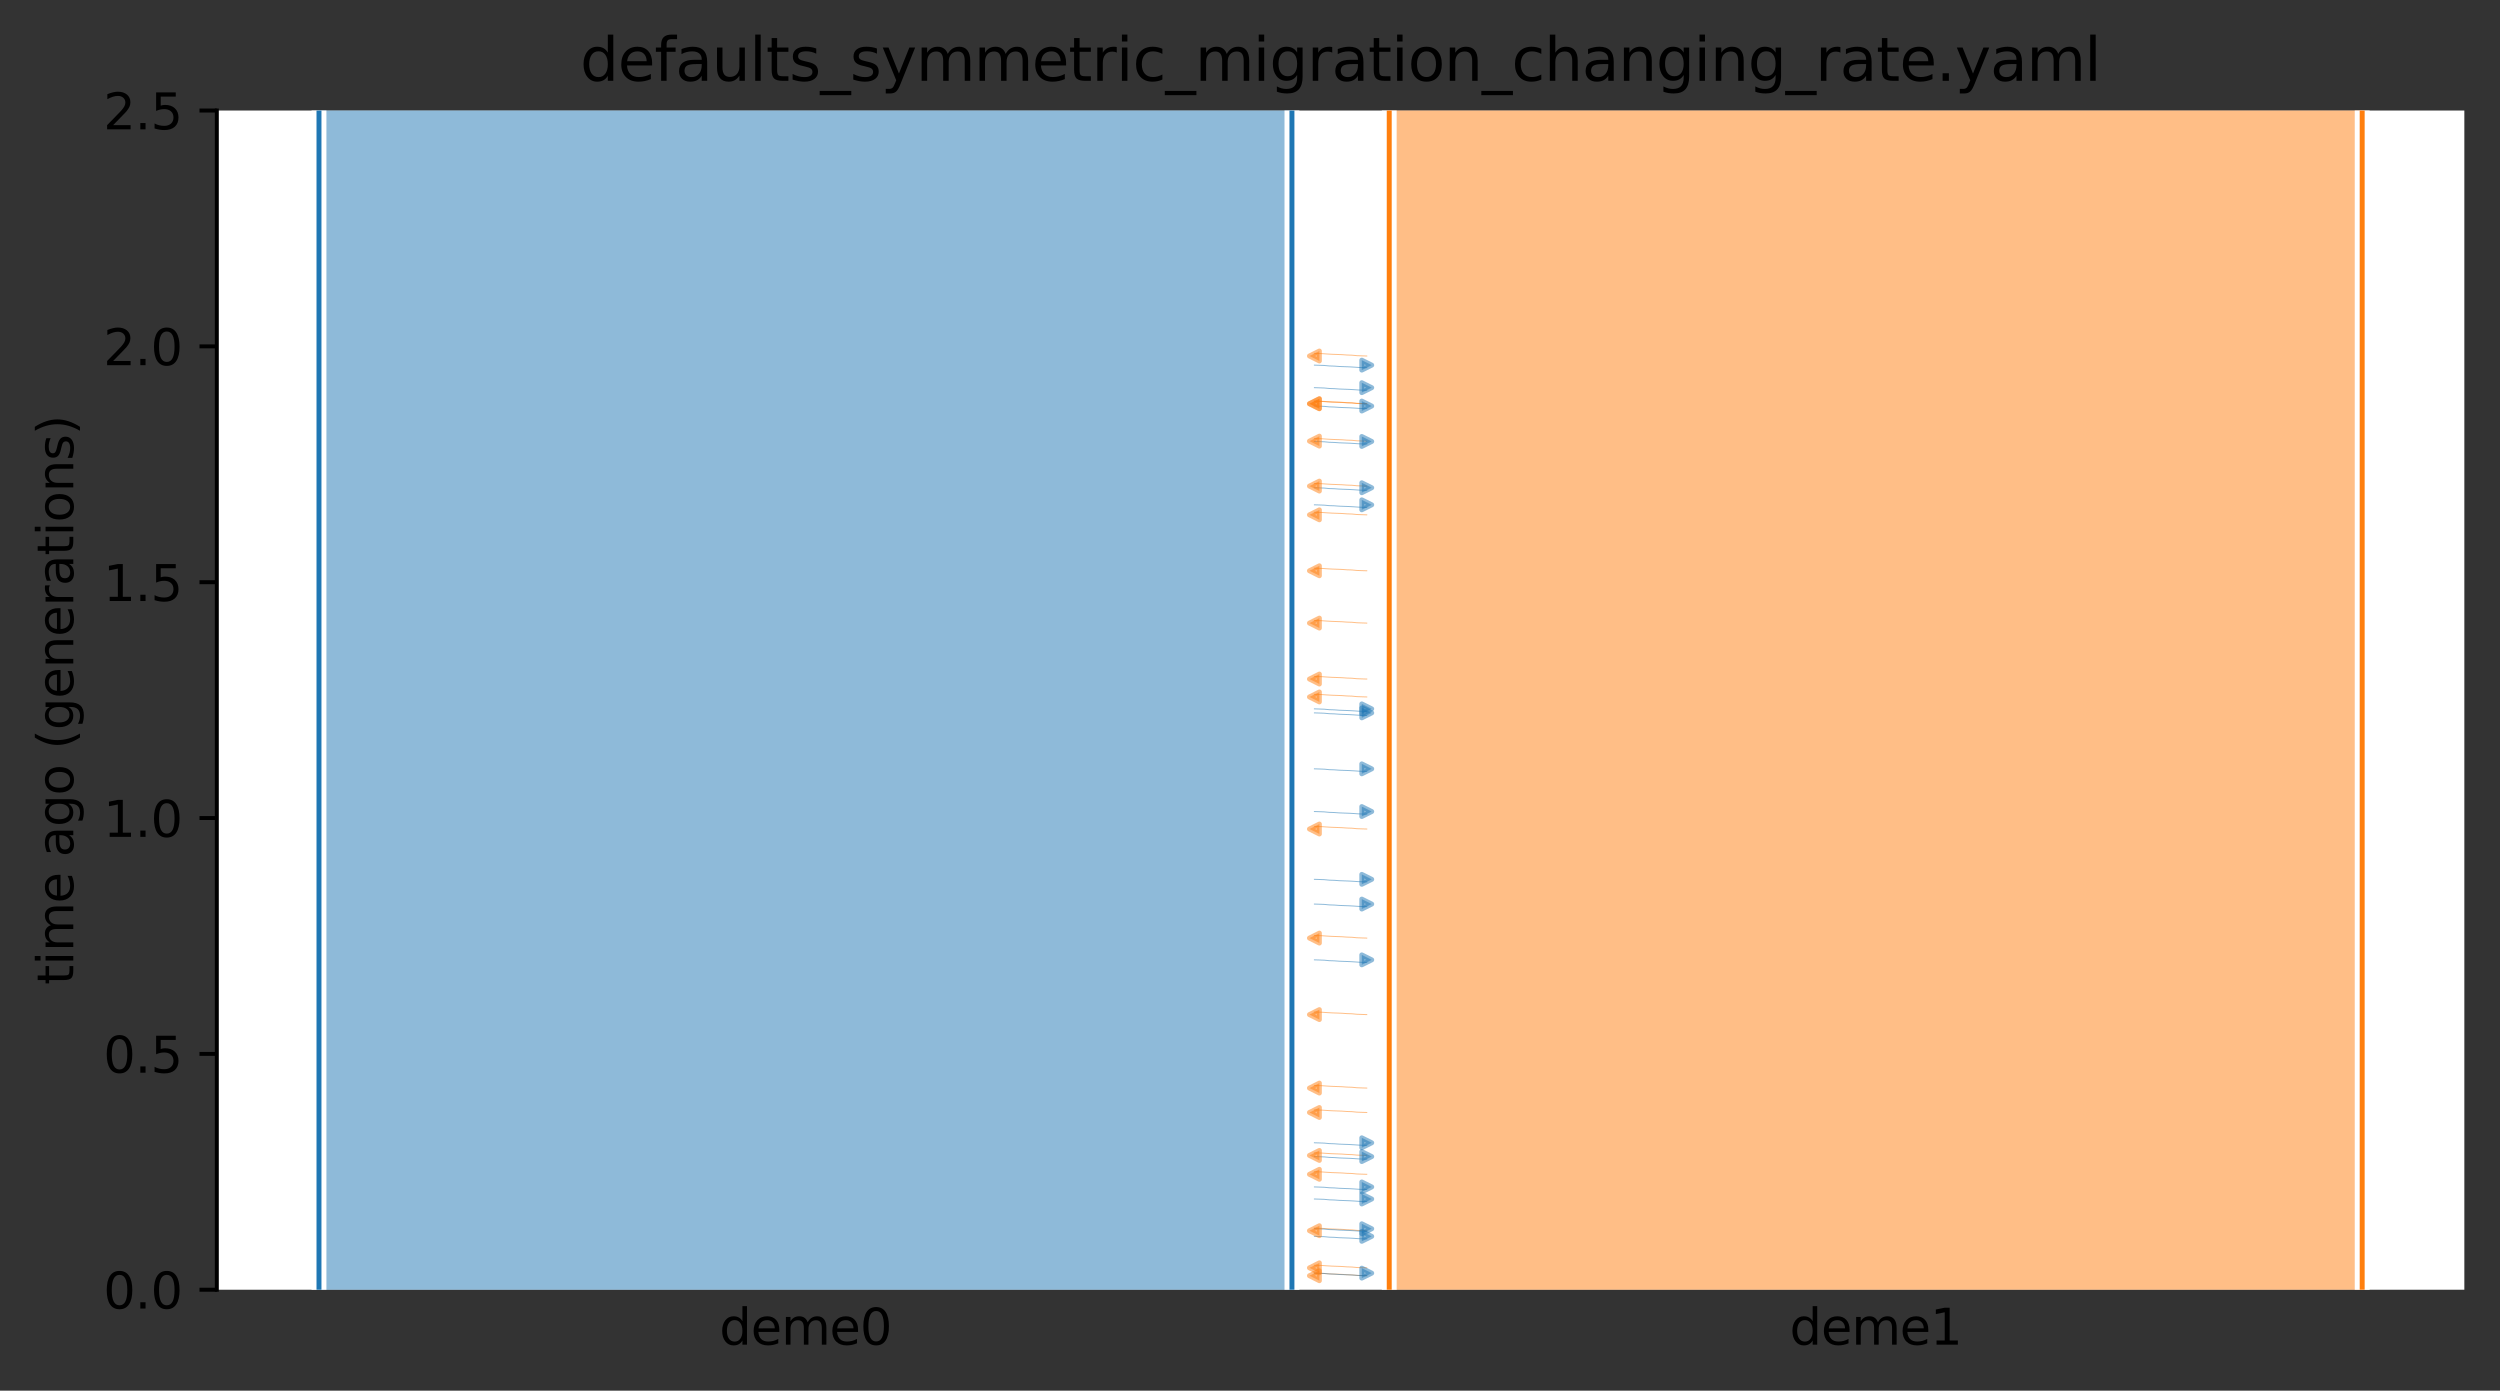 <?xml version="1.0" encoding="utf-8" standalone="no"?>
<!DOCTYPE svg PUBLIC "-//W3C//DTD SVG 1.1//EN"
  "http://www.w3.org/Graphics/SVG/1.1/DTD/svg11.dtd">
<svg height="280.8pt" version="1.1" viewBox="0 0 504.8 280.8" width="504.8pt" xmlns="http://www.w3.org/2000/svg" xmlns:xlink="http://www.w3.org/1999/xlink">
 <rect x="0" y="0" width="504.8" height="280.8" fill="#333333" stroke="none"/>
 <defs>
  <style type="text/css">*{stroke-linecap:butt;stroke-linejoin:round;}</style>
 </defs>
 <g id="figure_1">
  <g id="patch_1">
   <path d="M 0 280.8 
L 504.8 280.8 
L 504.8 0 
L 0 0 
z
" style="fill:none;"/>
  </g>
  <g id="axes_1">
   <g id="patch_2">
    <path d="M 43.781 260.422 
L 497.6 260.422 
L 497.6 22.318 
L 43.781 22.318 
z
" style="fill:#ffffff;"/>
   </g>
   <path clip-path="url(#p342b1f681b)" d="M 275.975 89.074 
L 274.975 89.042 
L 273.975 89.005 
L 272.975 88.907 
L 271.975 88.875 
L 270.975 88.801 
L 269.975 88.763 
L 268.975 88.727 
L 267.975 88.67 
L 266.975 88.599 
L 265.406 88.547 
" style="fill:none;stroke:#ff7f0e;stroke-linecap:square;stroke-opacity:0.5;stroke-width:0.2;"/>
   <path clip-path="url(#p342b1f681b)" d="M 275.975 115.252 
L 274.975 115.221 
L 273.975 115.184 
L 272.975 115.086 
L 271.975 115.054 
L 270.975 114.98 
L 269.975 114.941 
L 268.975 114.906 
L 267.975 114.848 
L 266.975 114.778 
L 265.406 114.726 
" style="fill:none;stroke:#ff7f0e;stroke-linecap:square;stroke-opacity:0.5;stroke-width:0.2;"/>
   <path clip-path="url(#p342b1f681b)" d="M 275.975 125.815 
L 274.975 125.783 
L 273.975 125.746 
L 272.975 125.649 
L 271.975 125.616 
L 270.975 125.543 
L 269.975 125.504 
L 268.975 125.469 
L 267.975 125.411 
L 266.975 125.341 
L 265.406 125.289 
" style="fill:none;stroke:#ff7f0e;stroke-linecap:square;stroke-opacity:0.5;stroke-width:0.2;"/>
   <path clip-path="url(#p342b1f681b)" d="M 275.975 81.54 
L 274.975 81.508 
L 273.975 81.471 
L 272.975 81.374 
L 271.975 81.341 
L 270.975 81.268 
L 269.975 81.229 
L 268.975 81.194 
L 267.975 81.136 
L 266.975 81.066 
L 265.406 81.014 
" style="fill:none;stroke:#ff7f0e;stroke-linecap:square;stroke-opacity:0.5;stroke-width:0.2;"/>
   <path clip-path="url(#p342b1f681b)" d="M 275.975 137.113 
L 274.975 137.082 
L 273.975 137.045 
L 272.975 136.947 
L 271.975 136.914 
L 270.975 136.841 
L 269.975 136.802 
L 268.975 136.767 
L 267.975 136.709 
L 266.975 136.639 
L 265.406 136.587 
" style="fill:none;stroke:#ff7f0e;stroke-linecap:square;stroke-opacity:0.5;stroke-width:0.2;"/>
   <path clip-path="url(#p342b1f681b)" d="M 275.975 98.151 
L 274.975 98.12 
L 273.975 98.083 
L 272.975 97.985 
L 271.975 97.953 
L 270.975 97.879 
L 269.975 97.84 
L 268.975 97.805 
L 267.975 97.747 
L 266.975 97.677 
L 265.406 97.625 
" style="fill:none;stroke:#ff7f0e;stroke-linecap:square;stroke-opacity:0.5;stroke-width:0.2;"/>
   <path clip-path="url(#p342b1f681b)" d="M 275.975 103.956 
L 274.975 103.925 
L 273.975 103.888 
L 272.975 103.79 
L 271.975 103.758 
L 270.975 103.684 
L 269.975 103.646 
L 268.975 103.61 
L 267.975 103.553 
L 266.975 103.482 
L 265.406 103.43 
" style="fill:none;stroke:#ff7f0e;stroke-linecap:square;stroke-opacity:0.5;stroke-width:0.2;"/>
   <path clip-path="url(#p342b1f681b)" d="M 275.975 140.728 
L 274.975 140.697 
L 273.975 140.66 
L 272.975 140.562 
L 271.975 140.53 
L 270.975 140.456 
L 269.975 140.418 
L 268.975 140.382 
L 267.975 140.325 
L 266.975 140.254 
L 265.406 140.202 
" style="fill:none;stroke:#ff7f0e;stroke-linecap:square;stroke-opacity:0.5;stroke-width:0.2;"/>
   <path clip-path="url(#p342b1f681b)" d="M 275.975 81.504 
L 274.975 81.472 
L 273.975 81.435 
L 272.975 81.338 
L 271.975 81.305 
L 270.975 81.232 
L 269.975 81.193 
L 268.975 81.158 
L 267.975 81.1 
L 266.975 81.03 
L 265.406 80.978 
" style="fill:none;stroke:#ff7f0e;stroke-linecap:square;stroke-opacity:0.5;stroke-width:0.2;"/>
   <path clip-path="url(#p342b1f681b)" d="M 275.975 71.883 
L 274.975 71.852 
L 273.975 71.815 
L 272.975 71.717 
L 271.975 71.684 
L 270.975 71.611 
L 269.975 71.572 
L 268.975 71.537 
L 267.975 71.479 
L 266.975 71.409 
L 265.406 71.357 
" style="fill:none;stroke:#ff7f0e;stroke-linecap:square;stroke-opacity:0.5;stroke-width:0.2;"/>
   <path clip-path="url(#p342b1f681b)" d="M 265.406 78.277 
L 266.406 78.309 
L 267.406 78.346 
L 268.406 78.443 
L 269.406 78.476 
L 270.406 78.549 
L 271.406 78.588 
L 272.406 78.623 
L 273.406 78.681 
L 274.406 78.751 
L 275.975 78.803 
" style="fill:none;stroke:#1f77b4;stroke-linecap:square;stroke-opacity:0.5;stroke-width:0.2;"/>
   <path clip-path="url(#p342b1f681b)" d="M 265.406 81.988 
L 266.406 82.019 
L 267.406 82.056 
L 268.406 82.154 
L 269.406 82.186 
L 270.406 82.26 
L 271.406 82.299 
L 272.406 82.334 
L 273.406 82.392 
L 274.406 82.462 
L 275.975 82.514 
" style="fill:none;stroke:#1f77b4;stroke-linecap:square;stroke-opacity:0.5;stroke-width:0.2;"/>
   <path clip-path="url(#p342b1f681b)" d="M 265.406 163.865 
L 266.406 163.897 
L 267.406 163.934 
L 268.406 164.032 
L 269.406 164.064 
L 270.406 164.138 
L 271.406 164.176 
L 272.406 164.212 
L 273.406 164.269 
L 274.406 164.34 
L 275.975 164.392 
" style="fill:none;stroke:#1f77b4;stroke-linecap:square;stroke-opacity:0.5;stroke-width:0.2;"/>
   <path clip-path="url(#p342b1f681b)" d="M 265.406 73.726 
L 266.406 73.758 
L 267.406 73.795 
L 268.406 73.892 
L 269.406 73.925 
L 270.406 73.998 
L 271.406 74.037 
L 272.406 74.072 
L 273.406 74.13 
L 274.406 74.2 
L 275.975 74.252 
" style="fill:none;stroke:#1f77b4;stroke-linecap:square;stroke-opacity:0.5;stroke-width:0.2;"/>
   <path clip-path="url(#p342b1f681b)" d="M 265.406 101.933 
L 266.406 101.964 
L 267.406 102.001 
L 268.406 102.099 
L 269.406 102.131 
L 270.406 102.205 
L 271.406 102.243 
L 272.406 102.279 
L 273.406 102.336 
L 274.406 102.407 
L 275.975 102.459 
" style="fill:none;stroke:#1f77b4;stroke-linecap:square;stroke-opacity:0.5;stroke-width:0.2;"/>
   <path clip-path="url(#p342b1f681b)" d="M 265.406 98.485 
L 266.406 98.516 
L 267.406 98.553 
L 268.406 98.651 
L 269.406 98.684 
L 270.406 98.757 
L 271.406 98.796 
L 272.406 98.831 
L 273.406 98.889 
L 274.406 98.959 
L 275.975 99.011 
" style="fill:none;stroke:#1f77b4;stroke-linecap:square;stroke-opacity:0.5;stroke-width:0.2;"/>
   <path clip-path="url(#p342b1f681b)" d="M 265.406 89.138 
L 266.406 89.169 
L 267.406 89.206 
L 268.406 89.304 
L 269.406 89.337 
L 270.406 89.41 
L 271.406 89.449 
L 272.406 89.484 
L 273.406 89.542 
L 274.406 89.612 
L 275.975 89.664 
" style="fill:none;stroke:#1f77b4;stroke-linecap:square;stroke-opacity:0.5;stroke-width:0.2;"/>
   <path clip-path="url(#p342b1f681b)" d="M 265.406 155.244 
L 266.406 155.275 
L 267.406 155.312 
L 268.406 155.41 
L 269.406 155.442 
L 270.406 155.516 
L 271.406 155.555 
L 272.406 155.59 
L 273.406 155.648 
L 274.406 155.718 
L 275.975 155.77 
" style="fill:none;stroke:#1f77b4;stroke-linecap:square;stroke-opacity:0.5;stroke-width:0.2;"/>
   <path clip-path="url(#p342b1f681b)" d="M 265.406 143.945 
L 266.406 143.976 
L 267.406 144.013 
L 268.406 144.111 
L 269.406 144.143 
L 270.406 144.217 
L 271.406 144.256 
L 272.406 144.291 
L 273.406 144.349 
L 274.406 144.419 
L 275.975 144.471 
" style="fill:none;stroke:#1f77b4;stroke-linecap:square;stroke-opacity:0.5;stroke-width:0.2;"/>
   <path clip-path="url(#p342b1f681b)" d="M 265.406 143.133 
L 266.406 143.165 
L 267.406 143.202 
L 268.406 143.299 
L 269.406 143.332 
L 270.406 143.406 
L 271.406 143.444 
L 272.406 143.48 
L 273.406 143.537 
L 274.406 143.608 
L 275.975 143.66 
" style="fill:none;stroke:#1f77b4;stroke-linecap:square;stroke-opacity:0.5;stroke-width:0.2;"/>
   <path clip-path="url(#p342b1f681b)" d="M 275.975 248.506 
L 274.975 248.475 
L 273.975 248.438 
L 272.975 248.34 
L 271.975 248.308 
L 270.975 248.234 
L 269.975 248.195 
L 268.975 248.16 
L 267.975 248.102 
L 266.975 248.032 
L 265.406 247.98 
" style="fill:none;stroke:#ff7f0e;stroke-linecap:square;stroke-opacity:0.5;stroke-width:0.2;"/>
   <path clip-path="url(#p342b1f681b)" d="M 275.975 233.305 
L 274.975 233.273 
L 273.975 233.236 
L 272.975 233.139 
L 271.975 233.106 
L 270.975 233.032 
L 269.975 232.994 
L 268.975 232.958 
L 267.975 232.901 
L 266.975 232.83 
L 265.406 232.778 
" style="fill:none;stroke:#ff7f0e;stroke-linecap:square;stroke-opacity:0.5;stroke-width:0.2;"/>
   <path clip-path="url(#p342b1f681b)" d="M 275.975 219.704 
L 274.975 219.673 
L 273.975 219.636 
L 272.975 219.538 
L 271.975 219.506 
L 270.975 219.432 
L 269.975 219.393 
L 268.975 219.358 
L 267.975 219.3 
L 266.975 219.23 
L 265.406 219.178 
" style="fill:none;stroke:#ff7f0e;stroke-linecap:square;stroke-opacity:0.5;stroke-width:0.2;"/>
   <path clip-path="url(#p342b1f681b)" d="M 275.975 256.003 
L 274.975 255.971 
L 273.975 255.934 
L 272.975 255.837 
L 271.975 255.804 
L 270.975 255.73 
L 269.975 255.692 
L 268.975 255.656 
L 267.975 255.599 
L 266.975 255.528 
L 265.406 255.476 
" style="fill:none;stroke:#ff7f0e;stroke-linecap:square;stroke-opacity:0.5;stroke-width:0.2;"/>
   <path clip-path="url(#p342b1f681b)" d="M 275.975 224.632 
L 274.975 224.601 
L 273.975 224.564 
L 272.975 224.466 
L 271.975 224.433 
L 270.975 224.36 
L 269.975 224.321 
L 268.975 224.286 
L 267.975 224.228 
L 266.975 224.158 
L 265.406 224.106 
" style="fill:none;stroke:#ff7f0e;stroke-linecap:square;stroke-opacity:0.5;stroke-width:0.2;"/>
   <path clip-path="url(#p342b1f681b)" d="M 275.975 167.396 
L 274.975 167.365 
L 273.975 167.328 
L 272.975 167.23 
L 271.975 167.198 
L 270.975 167.124 
L 269.975 167.086 
L 268.975 167.05 
L 267.975 166.992 
L 266.975 166.922 
L 265.406 166.87 
" style="fill:none;stroke:#ff7f0e;stroke-linecap:square;stroke-opacity:0.5;stroke-width:0.2;"/>
   <path clip-path="url(#p342b1f681b)" d="M 275.975 204.867 
L 274.975 204.835 
L 273.975 204.799 
L 272.975 204.701 
L 271.975 204.668 
L 270.975 204.595 
L 269.975 204.556 
L 268.975 204.521 
L 267.975 204.463 
L 266.975 204.393 
L 265.406 204.341 
" style="fill:none;stroke:#ff7f0e;stroke-linecap:square;stroke-opacity:0.5;stroke-width:0.2;"/>
   <path clip-path="url(#p342b1f681b)" d="M 275.975 237.117 
L 274.975 237.086 
L 273.975 237.049 
L 272.975 236.951 
L 271.975 236.919 
L 270.975 236.845 
L 269.975 236.807 
L 268.975 236.771 
L 267.975 236.714 
L 266.975 236.643 
L 265.406 236.591 
" style="fill:none;stroke:#ff7f0e;stroke-linecap:square;stroke-opacity:0.5;stroke-width:0.2;"/>
   <path clip-path="url(#p342b1f681b)" d="M 275.975 189.42 
L 274.975 189.388 
L 273.975 189.351 
L 272.975 189.254 
L 271.975 189.221 
L 270.975 189.148 
L 269.975 189.109 
L 268.975 189.074 
L 267.975 189.016 
L 266.975 188.946 
L 265.406 188.894 
" style="fill:none;stroke:#ff7f0e;stroke-linecap:square;stroke-opacity:0.5;stroke-width:0.2;"/>
   <path clip-path="url(#p342b1f681b)" d="M 275.975 257.594 
L 274.975 257.563 
L 273.975 257.526 
L 272.975 257.428 
L 271.975 257.396 
L 270.975 257.322 
L 269.975 257.283 
L 268.975 257.248 
L 267.975 257.19 
L 266.975 257.12 
L 265.406 257.068 
" style="fill:none;stroke:#ff7f0e;stroke-linecap:square;stroke-opacity:0.5;stroke-width:0.2;"/>
   <path clip-path="url(#p342b1f681b)" d="M 265.406 177.555 
L 266.406 177.586 
L 267.406 177.623 
L 268.406 177.721 
L 269.406 177.753 
L 270.406 177.827 
L 271.406 177.865 
L 272.406 177.901 
L 273.406 177.959 
L 274.406 178.029 
L 275.975 178.081 
" style="fill:none;stroke:#1f77b4;stroke-linecap:square;stroke-opacity:0.5;stroke-width:0.2;"/>
   <path clip-path="url(#p342b1f681b)" d="M 265.406 230.75 
L 266.406 230.781 
L 267.406 230.818 
L 268.406 230.916 
L 269.406 230.949 
L 270.406 231.022 
L 271.406 231.061 
L 272.406 231.096 
L 273.406 231.154 
L 274.406 231.224 
L 275.975 231.276 
" style="fill:none;stroke:#1f77b4;stroke-linecap:square;stroke-opacity:0.5;stroke-width:0.2;"/>
   <path clip-path="url(#p342b1f681b)" d="M 265.406 242.103 
L 266.406 242.134 
L 267.406 242.171 
L 268.406 242.269 
L 269.406 242.301 
L 270.406 242.375 
L 271.406 242.413 
L 272.406 242.449 
L 273.406 242.506 
L 274.406 242.577 
L 275.975 242.629 
" style="fill:none;stroke:#1f77b4;stroke-linecap:square;stroke-opacity:0.5;stroke-width:0.2;"/>
   <path clip-path="url(#p342b1f681b)" d="M 265.406 248.108 
L 266.406 248.139 
L 267.406 248.176 
L 268.406 248.274 
L 269.406 248.306 
L 270.406 248.38 
L 271.406 248.418 
L 272.406 248.454 
L 273.406 248.511 
L 274.406 248.582 
L 275.975 248.634 
" style="fill:none;stroke:#1f77b4;stroke-linecap:square;stroke-opacity:0.5;stroke-width:0.2;"/>
   <path clip-path="url(#p342b1f681b)" d="M 265.406 182.55 
L 266.406 182.581 
L 267.406 182.618 
L 268.406 182.716 
L 269.406 182.748 
L 270.406 182.822 
L 271.406 182.861 
L 272.406 182.896 
L 273.406 182.954 
L 274.406 183.024 
L 275.975 183.076 
" style="fill:none;stroke:#1f77b4;stroke-linecap:square;stroke-opacity:0.5;stroke-width:0.2;"/>
   <path clip-path="url(#p342b1f681b)" d="M 265.406 239.666 
L 266.406 239.697 
L 267.406 239.734 
L 268.406 239.832 
L 269.406 239.864 
L 270.406 239.938 
L 271.406 239.977 
L 272.406 240.012 
L 273.406 240.07 
L 274.406 240.14 
L 275.975 240.192 
" style="fill:none;stroke:#1f77b4;stroke-linecap:square;stroke-opacity:0.5;stroke-width:0.2;"/>
   <path clip-path="url(#p342b1f681b)" d="M 265.406 233.536 
L 266.406 233.568 
L 267.406 233.605 
L 268.406 233.702 
L 269.406 233.735 
L 270.406 233.809 
L 271.406 233.847 
L 272.406 233.883 
L 273.406 233.94 
L 274.406 234.011 
L 275.975 234.063 
" style="fill:none;stroke:#1f77b4;stroke-linecap:square;stroke-opacity:0.5;stroke-width:0.2;"/>
   <path clip-path="url(#p342b1f681b)" d="M 265.406 257.07 
L 266.406 257.102 
L 267.406 257.139 
L 268.406 257.236 
L 269.406 257.269 
L 270.406 257.342 
L 271.406 257.381 
L 272.406 257.416 
L 273.406 257.474 
L 274.406 257.544 
L 275.975 257.596 
" style="fill:none;stroke:#1f77b4;stroke-linecap:square;stroke-opacity:0.5;stroke-width:0.2;"/>
   <path clip-path="url(#p342b1f681b)" d="M 265.406 193.814 
L 266.406 193.845 
L 267.406 193.882 
L 268.406 193.98 
L 269.406 194.012 
L 270.406 194.086 
L 271.406 194.125 
L 272.406 194.16 
L 273.406 194.218 
L 274.406 194.288 
L 275.975 194.34 
" style="fill:none;stroke:#1f77b4;stroke-linecap:square;stroke-opacity:0.5;stroke-width:0.2;"/>
   <path clip-path="url(#p342b1f681b)" d="M 265.406 249.643 
L 266.406 249.674 
L 267.406 249.711 
L 268.406 249.809 
L 269.406 249.841 
L 270.406 249.915 
L 271.406 249.953 
L 272.406 249.989 
L 273.406 250.047 
L 274.406 250.117 
L 275.975 250.169 
" style="fill:none;stroke:#1f77b4;stroke-linecap:square;stroke-opacity:0.5;stroke-width:0.2;"/>
   <g id="PolyCollection_1">
    <path clip-path="url(#p342b1f681b)" d="M 260.868 22.318 
L 64.409 22.318 
L 64.409 260.422 
L 260.868 260.422 
L 260.868 260.422 
L 260.868 22.318 
z
" style="fill:#1f77b4;fill-opacity:0.5;"/>
   </g>
   <g id="PolyCollection_2">
    <path clip-path="url(#p342b1f681b)" d="M 476.972 22.318 
L 280.514 22.318 
L 280.514 260.422 
L 476.972 260.422 
L 476.972 260.422 
L 476.972 22.318 
z
" style="fill:#ff7f0e;fill-opacity:0.5;"/>
   </g>
   <g id="patch_3">
    <path clip-path="url(#p342b1f681b)" d="M 64.409 22.318 
L 64.409 260.422 
M 260.868 22.318 
L 260.868 260.422 
" style="fill:none;stroke:#ffffff;stroke-linejoin:miter;stroke-width:3;"/>
    <path clip-path="url(#p342b1f681b)" d="M 64.409 22.318 
L 64.409 260.422 
M 260.868 22.318 
L 260.868 260.422 
" style="fill:none;stroke:#1f77b4;stroke-linejoin:miter;"/>
    <g id="patch_4">
     <path clip-path="url(#p342b1f681b)" d="M 280.514 22.318 
L 280.514 260.422 
M 476.972 22.318 
L 476.972 260.422 
" style="fill:none;stroke:#ffffff;stroke-linejoin:miter;stroke-width:3;"/>
     <path clip-path="url(#p342b1f681b)" d="M 280.514 22.318 
L 280.514 260.422 
M 476.972 22.318 
L 476.972 260.422 
" style="fill:none;stroke:#ff7f0e;stroke-linejoin:miter;"/>
     <g id="matplotlib.axis_1">
      <g id="xtick_1">
       <g id="line2d_1"/>
       <g id="text_1">
        <!-- deme0 -->
        <g transform="translate(145.26 271.52)scale(0.1 -0.1)">
         <defs>
          <path d="M 2906 2969 
L 2906 4863 
L 3481 4863 
L 3481 0 
L 2906 0 
L 2906 525 
Q 2725 213 2448 61 
Q 2172 -91 1784 -91 
Q 1150 -91 751 415 
Q 353 922 353 1747 
Q 353 2572 751 3078 
Q 1150 3584 1784 3584 
Q 2172 3584 2448 3432 
Q 2725 3281 2906 2969 
z
M 947 1747 
Q 947 1113 1208 752 
Q 1469 391 1925 391 
Q 2381 391 2643 752 
Q 2906 1113 2906 1747 
Q 2906 2381 2643 2742 
Q 2381 3103 1925 3103 
Q 1469 3103 1208 2742 
Q 947 2381 947 1747 
z
" id="DejaVuSans-64" transform="scale(0.016)"/>
          <path d="M 3597 1894 
L 3597 1613 
L 953 1613 
Q 991 1019 1311 708 
Q 1631 397 2203 397 
Q 2534 397 2845 478 
Q 3156 559 3463 722 
L 3463 178 
Q 3153 47 2828 -22 
Q 2503 -91 2169 -91 
Q 1331 -91 842 396 
Q 353 884 353 1716 
Q 353 2575 817 3079 
Q 1281 3584 2069 3584 
Q 2775 3584 3186 3129 
Q 3597 2675 3597 1894 
z
M 3022 2063 
Q 3016 2534 2758 2815 
Q 2500 3097 2075 3097 
Q 1594 3097 1305 2825 
Q 1016 2553 972 2059 
L 3022 2063 
z
" id="DejaVuSans-65" transform="scale(0.016)"/>
          <path d="M 3328 2828 
Q 3544 3216 3844 3400 
Q 4144 3584 4550 3584 
Q 5097 3584 5394 3201 
Q 5691 2819 5691 2113 
L 5691 0 
L 5113 0 
L 5113 2094 
Q 5113 2597 4934 2840 
Q 4756 3084 4391 3084 
Q 3944 3084 3684 2787 
Q 3425 2491 3425 1978 
L 3425 0 
L 2847 0 
L 2847 2094 
Q 2847 2600 2669 2842 
Q 2491 3084 2119 3084 
Q 1678 3084 1418 2786 
Q 1159 2488 1159 1978 
L 1159 0 
L 581 0 
L 581 3500 
L 1159 3500 
L 1159 2956 
Q 1356 3278 1631 3431 
Q 1906 3584 2284 3584 
Q 2666 3584 2933 3390 
Q 3200 3197 3328 2828 
z
" id="DejaVuSans-6d" transform="scale(0.016)"/>
          <path d="M 2034 4250 
Q 1547 4250 1301 3770 
Q 1056 3291 1056 2328 
Q 1056 1369 1301 889 
Q 1547 409 2034 409 
Q 2525 409 2770 889 
Q 3016 1369 3016 2328 
Q 3016 3291 2770 3770 
Q 2525 4250 2034 4250 
z
M 2034 4750 
Q 2819 4750 3233 4129 
Q 3647 3509 3647 2328 
Q 3647 1150 3233 529 
Q 2819 -91 2034 -91 
Q 1250 -91 836 529 
Q 422 1150 422 2328 
Q 422 3509 836 4129 
Q 1250 4750 2034 4750 
z
" id="DejaVuSans-30" transform="scale(0.016)"/>
         </defs>
         <use xlink:href="#DejaVuSans-64"/>
         <use x="63.477" xlink:href="#DejaVuSans-65"/>
         <use x="125" xlink:href="#DejaVuSans-6d"/>
         <use x="222.412" xlink:href="#DejaVuSans-65"/>
         <use x="283.936" xlink:href="#DejaVuSans-30"/>
        </g>
       </g>
      </g>
      <g id="xtick_2">
       <g id="line2d_2"/>
       <g id="text_2">
        <!-- deme1 -->
        <g transform="translate(361.364 271.52)scale(0.1 -0.1)">
         <defs>
          <path d="M 794 531 
L 1825 531 
L 1825 4091 
L 703 3866 
L 703 4441 
L 1819 4666 
L 2450 4666 
L 2450 531 
L 3481 531 
L 3481 0 
L 794 0 
L 794 531 
z
" id="DejaVuSans-31" transform="scale(0.016)"/>
         </defs>
         <use xlink:href="#DejaVuSans-64"/>
         <use x="63.477" xlink:href="#DejaVuSans-65"/>
         <use x="125" xlink:href="#DejaVuSans-6d"/>
         <use x="222.412" xlink:href="#DejaVuSans-65"/>
         <use x="283.936" xlink:href="#DejaVuSans-31"/>
        </g>
       </g>
      </g>
     </g>
     <g id="matplotlib.axis_2">
      <g id="ytick_1">
       <g id="line2d_3">
        <defs>
         <path d="M 0 0 
L -3.5 0 
" id="m390f889a34" style="stroke:#000000;stroke-width:0.8;"/>
        </defs>
        <g>
         <use style="stroke:#000000;stroke-width:0.8;" x="43.781" xlink:href="#m390f889a34" y="260.422"/>
        </g>
       </g>
       <g id="text_3">
        <!-- 0.0 -->
        <g transform="translate(20.878 264.221)scale(0.1 -0.1)">
         <defs>
          <path d="M 684 794 
L 1344 794 
L 1344 0 
L 684 0 
L 684 794 
z
" id="DejaVuSans-2e" transform="scale(0.016)"/>
         </defs>
         <use xlink:href="#DejaVuSans-30"/>
         <use x="63.623" xlink:href="#DejaVuSans-2e"/>
         <use x="95.41" xlink:href="#DejaVuSans-30"/>
        </g>
       </g>
      </g>
      <g id="ytick_2">
       <g id="line2d_4">
        <g>
         <use style="stroke:#000000;stroke-width:0.8;" x="43.781" xlink:href="#m390f889a34" y="212.801"/>
        </g>
       </g>
       <g id="text_4">
        <!-- 0.5 -->
        <g transform="translate(20.878 216.6)scale(0.1 -0.1)">
         <defs>
          <path d="M 691 4666 
L 3169 4666 
L 3169 4134 
L 1269 4134 
L 1269 2991 
Q 1406 3038 1543 3061 
Q 1681 3084 1819 3084 
Q 2600 3084 3056 2656 
Q 3513 2228 3513 1497 
Q 3513 744 3044 326 
Q 2575 -91 1722 -91 
Q 1428 -91 1123 -41 
Q 819 9 494 109 
L 494 744 
Q 775 591 1075 516 
Q 1375 441 1709 441 
Q 2250 441 2565 725 
Q 2881 1009 2881 1497 
Q 2881 1984 2565 2268 
Q 2250 2553 1709 2553 
Q 1456 2553 1204 2497 
Q 953 2441 691 2322 
L 691 4666 
z
" id="DejaVuSans-35" transform="scale(0.016)"/>
         </defs>
         <use xlink:href="#DejaVuSans-30"/>
         <use x="63.623" xlink:href="#DejaVuSans-2e"/>
         <use x="95.41" xlink:href="#DejaVuSans-35"/>
        </g>
       </g>
      </g>
      <g id="ytick_3">
       <g id="line2d_5">
        <g>
         <use style="stroke:#000000;stroke-width:0.8;" x="43.781" xlink:href="#m390f889a34" y="165.18"/>
        </g>
       </g>
       <g id="text_5">
        <!-- 1.0 -->
        <g transform="translate(20.878 168.98)scale(0.1 -0.1)">
         <use xlink:href="#DejaVuSans-31"/>
         <use x="63.623" xlink:href="#DejaVuSans-2e"/>
         <use x="95.41" xlink:href="#DejaVuSans-30"/>
        </g>
       </g>
      </g>
      <g id="ytick_4">
       <g id="line2d_6">
        <g>
         <use style="stroke:#000000;stroke-width:0.8;" x="43.781" xlink:href="#m390f889a34" y="117.56"/>
        </g>
       </g>
       <g id="text_6">
        <!-- 1.5 -->
        <g transform="translate(20.878 121.359)scale(0.1 -0.1)">
         <use xlink:href="#DejaVuSans-31"/>
         <use x="63.623" xlink:href="#DejaVuSans-2e"/>
         <use x="95.41" xlink:href="#DejaVuSans-35"/>
        </g>
       </g>
      </g>
      <g id="ytick_5">
       <g id="line2d_7">
        <g>
         <use style="stroke:#000000;stroke-width:0.8;" x="43.781" xlink:href="#m390f889a34" y="69.939"/>
        </g>
       </g>
       <g id="text_7">
        <!-- 2.0 -->
        <g transform="translate(20.878 73.738)scale(0.1 -0.1)">
         <defs>
          <path d="M 1228 531 
L 3431 531 
L 3431 0 
L 469 0 
L 469 531 
Q 828 903 1448 1529 
Q 2069 2156 2228 2338 
Q 2531 2678 2651 2914 
Q 2772 3150 2772 3378 
Q 2772 3750 2511 3984 
Q 2250 4219 1831 4219 
Q 1534 4219 1204 4116 
Q 875 4013 500 3803 
L 500 4441 
Q 881 4594 1212 4672 
Q 1544 4750 1819 4750 
Q 2544 4750 2975 4387 
Q 3406 4025 3406 3419 
Q 3406 3131 3298 2873 
Q 3191 2616 2906 2266 
Q 2828 2175 2409 1742 
Q 1991 1309 1228 531 
z
" id="DejaVuSans-32" transform="scale(0.016)"/>
         </defs>
         <use xlink:href="#DejaVuSans-32"/>
         <use x="63.623" xlink:href="#DejaVuSans-2e"/>
         <use x="95.41" xlink:href="#DejaVuSans-30"/>
        </g>
       </g>
      </g>
      <g id="ytick_6">
       <g id="line2d_8">
        <g>
         <use style="stroke:#000000;stroke-width:0.8;" x="43.781" xlink:href="#m390f889a34" y="22.318"/>
        </g>
       </g>
       <g id="text_8">
        <!-- 2.5 -->
        <g transform="translate(20.878 26.117)scale(0.1 -0.1)">
         <use xlink:href="#DejaVuSans-32"/>
         <use x="63.623" xlink:href="#DejaVuSans-2e"/>
         <use x="95.41" xlink:href="#DejaVuSans-35"/>
        </g>
       </g>
      </g>
      <g id="text_9">
       <!-- time ago (generations) -->
       <g transform="translate(14.798 198.841)rotate(-90)scale(0.1 -0.1)">
        <defs>
         <path d="M 1172 4494 
L 1172 3500 
L 2356 3500 
L 2356 3053 
L 1172 3053 
L 1172 1153 
Q 1172 725 1289 603 
Q 1406 481 1766 481 
L 2356 481 
L 2356 0 
L 1766 0 
Q 1100 0 847 248 
Q 594 497 594 1153 
L 594 3053 
L 172 3053 
L 172 3500 
L 594 3500 
L 594 4494 
L 1172 4494 
z
" id="DejaVuSans-74" transform="scale(0.016)"/>
         <path d="M 603 3500 
L 1178 3500 
L 1178 0 
L 603 0 
L 603 3500 
z
M 603 4863 
L 1178 4863 
L 1178 4134 
L 603 4134 
L 603 4863 
z
" id="DejaVuSans-69" transform="scale(0.016)"/>
         <path id="DejaVuSans-20" transform="scale(0.016)"/>
         <path d="M 2194 1759 
Q 1497 1759 1228 1600 
Q 959 1441 959 1056 
Q 959 750 1161 570 
Q 1363 391 1709 391 
Q 2188 391 2477 730 
Q 2766 1069 2766 1631 
L 2766 1759 
L 2194 1759 
z
M 3341 1997 
L 3341 0 
L 2766 0 
L 2766 531 
Q 2569 213 2275 61 
Q 1981 -91 1556 -91 
Q 1019 -91 701 211 
Q 384 513 384 1019 
Q 384 1609 779 1909 
Q 1175 2209 1959 2209 
L 2766 2209 
L 2766 2266 
Q 2766 2663 2505 2880 
Q 2244 3097 1772 3097 
Q 1472 3097 1187 3025 
Q 903 2953 641 2809 
L 641 3341 
Q 956 3463 1253 3523 
Q 1550 3584 1831 3584 
Q 2591 3584 2966 3190 
Q 3341 2797 3341 1997 
z
" id="DejaVuSans-61" transform="scale(0.016)"/>
         <path d="M 2906 1791 
Q 2906 2416 2648 2759 
Q 2391 3103 1925 3103 
Q 1463 3103 1205 2759 
Q 947 2416 947 1791 
Q 947 1169 1205 825 
Q 1463 481 1925 481 
Q 2391 481 2648 825 
Q 2906 1169 2906 1791 
z
M 3481 434 
Q 3481 -459 3084 -895 
Q 2688 -1331 1869 -1331 
Q 1566 -1331 1297 -1286 
Q 1028 -1241 775 -1147 
L 775 -588 
Q 1028 -725 1275 -790 
Q 1522 -856 1778 -856 
Q 2344 -856 2625 -561 
Q 2906 -266 2906 331 
L 2906 616 
Q 2728 306 2450 153 
Q 2172 0 1784 0 
Q 1141 0 747 490 
Q 353 981 353 1791 
Q 353 2603 747 3093 
Q 1141 3584 1784 3584 
Q 2172 3584 2450 3431 
Q 2728 3278 2906 2969 
L 2906 3500 
L 3481 3500 
L 3481 434 
z
" id="DejaVuSans-67" transform="scale(0.016)"/>
         <path d="M 1959 3097 
Q 1497 3097 1228 2736 
Q 959 2375 959 1747 
Q 959 1119 1226 758 
Q 1494 397 1959 397 
Q 2419 397 2687 759 
Q 2956 1122 2956 1747 
Q 2956 2369 2687 2733 
Q 2419 3097 1959 3097 
z
M 1959 3584 
Q 2709 3584 3137 3096 
Q 3566 2609 3566 1747 
Q 3566 888 3137 398 
Q 2709 -91 1959 -91 
Q 1206 -91 779 398 
Q 353 888 353 1747 
Q 353 2609 779 3096 
Q 1206 3584 1959 3584 
z
" id="DejaVuSans-6f" transform="scale(0.016)"/>
         <path d="M 1984 4856 
Q 1566 4138 1362 3434 
Q 1159 2731 1159 2009 
Q 1159 1288 1364 580 
Q 1569 -128 1984 -844 
L 1484 -844 
Q 1016 -109 783 600 
Q 550 1309 550 2009 
Q 550 2706 781 3412 
Q 1013 4119 1484 4856 
L 1984 4856 
z
" id="DejaVuSans-28" transform="scale(0.016)"/>
         <path d="M 3513 2113 
L 3513 0 
L 2938 0 
L 2938 2094 
Q 2938 2591 2744 2837 
Q 2550 3084 2163 3084 
Q 1697 3084 1428 2787 
Q 1159 2491 1159 1978 
L 1159 0 
L 581 0 
L 581 3500 
L 1159 3500 
L 1159 2956 
Q 1366 3272 1645 3428 
Q 1925 3584 2291 3584 
Q 2894 3584 3203 3211 
Q 3513 2838 3513 2113 
z
" id="DejaVuSans-6e" transform="scale(0.016)"/>
         <path d="M 2631 2963 
Q 2534 3019 2420 3045 
Q 2306 3072 2169 3072 
Q 1681 3072 1420 2755 
Q 1159 2438 1159 1844 
L 1159 0 
L 581 0 
L 581 3500 
L 1159 3500 
L 1159 2956 
Q 1341 3275 1631 3429 
Q 1922 3584 2338 3584 
Q 2397 3584 2469 3576 
Q 2541 3569 2628 3553 
L 2631 2963 
z
" id="DejaVuSans-72" transform="scale(0.016)"/>
         <path d="M 2834 3397 
L 2834 2853 
Q 2591 2978 2328 3040 
Q 2066 3103 1784 3103 
Q 1356 3103 1142 2972 
Q 928 2841 928 2578 
Q 928 2378 1081 2264 
Q 1234 2150 1697 2047 
L 1894 2003 
Q 2506 1872 2764 1633 
Q 3022 1394 3022 966 
Q 3022 478 2636 193 
Q 2250 -91 1575 -91 
Q 1294 -91 989 -36 
Q 684 19 347 128 
L 347 722 
Q 666 556 975 473 
Q 1284 391 1588 391 
Q 1994 391 2212 530 
Q 2431 669 2431 922 
Q 2431 1156 2273 1281 
Q 2116 1406 1581 1522 
L 1381 1569 
Q 847 1681 609 1914 
Q 372 2147 372 2553 
Q 372 3047 722 3315 
Q 1072 3584 1716 3584 
Q 2034 3584 2315 3537 
Q 2597 3491 2834 3397 
z
" id="DejaVuSans-73" transform="scale(0.016)"/>
         <path d="M 513 4856 
L 1013 4856 
Q 1481 4119 1714 3412 
Q 1947 2706 1947 2009 
Q 1947 1309 1714 600 
Q 1481 -109 1013 -844 
L 513 -844 
Q 928 -128 1133 580 
Q 1338 1288 1338 2009 
Q 1338 2731 1133 3434 
Q 928 4138 513 4856 
z
" id="DejaVuSans-29" transform="scale(0.016)"/>
        </defs>
        <use xlink:href="#DejaVuSans-74"/>
        <use x="39.209" xlink:href="#DejaVuSans-69"/>
        <use x="66.992" xlink:href="#DejaVuSans-6d"/>
        <use x="164.404" xlink:href="#DejaVuSans-65"/>
        <use x="225.928" xlink:href="#DejaVuSans-20"/>
        <use x="257.715" xlink:href="#DejaVuSans-61"/>
        <use x="318.994" xlink:href="#DejaVuSans-67"/>
        <use x="382.471" xlink:href="#DejaVuSans-6f"/>
        <use x="443.652" xlink:href="#DejaVuSans-20"/>
        <use x="475.439" xlink:href="#DejaVuSans-28"/>
        <use x="514.453" xlink:href="#DejaVuSans-67"/>
        <use x="577.93" xlink:href="#DejaVuSans-65"/>
        <use x="639.453" xlink:href="#DejaVuSans-6e"/>
        <use x="702.832" xlink:href="#DejaVuSans-65"/>
        <use x="764.355" xlink:href="#DejaVuSans-72"/>
        <use x="805.469" xlink:href="#DejaVuSans-61"/>
        <use x="866.748" xlink:href="#DejaVuSans-74"/>
        <use x="905.957" xlink:href="#DejaVuSans-69"/>
        <use x="933.74" xlink:href="#DejaVuSans-6f"/>
        <use x="994.922" xlink:href="#DejaVuSans-6e"/>
        <use x="1058.301" xlink:href="#DejaVuSans-73"/>
        <use x="1110.4" xlink:href="#DejaVuSans-29"/>
       </g>
      </g>
     </g>
     <path clip-path="url(#p342b1f681b)" d="M 264.406 89.074 
L 266.406 90.074 
L 266.406 88.074 
z
" style="fill:#ff7f0e;fill-opacity:0.5;stroke:#ff7f0e;stroke-linejoin:miter;stroke-opacity:0.5;"/>
     <path clip-path="url(#p342b1f681b)" d="M 264.406 115.252 
L 266.406 116.252 
L 266.406 114.252 
z
" style="fill:#ff7f0e;fill-opacity:0.5;stroke:#ff7f0e;stroke-linejoin:miter;stroke-opacity:0.5;"/>
     <path clip-path="url(#p342b1f681b)" d="M 264.406 125.815 
L 266.406 126.815 
L 266.406 124.815 
z
" style="fill:#ff7f0e;fill-opacity:0.5;stroke:#ff7f0e;stroke-linejoin:miter;stroke-opacity:0.5;"/>
     <path clip-path="url(#p342b1f681b)" d="M 264.406 81.54 
L 266.406 82.54 
L 266.406 80.54 
z
" style="fill:#ff7f0e;fill-opacity:0.5;stroke:#ff7f0e;stroke-linejoin:miter;stroke-opacity:0.5;"/>
     <path clip-path="url(#p342b1f681b)" d="M 264.406 137.113 
L 266.406 138.113 
L 266.406 136.113 
z
" style="fill:#ff7f0e;fill-opacity:0.5;stroke:#ff7f0e;stroke-linejoin:miter;stroke-opacity:0.5;"/>
     <path clip-path="url(#p342b1f681b)" d="M 264.406 98.151 
L 266.406 99.151 
L 266.406 97.151 
z
" style="fill:#ff7f0e;fill-opacity:0.5;stroke:#ff7f0e;stroke-linejoin:miter;stroke-opacity:0.5;"/>
     <path clip-path="url(#p342b1f681b)" d="M 264.406 103.956 
L 266.406 104.956 
L 266.406 102.956 
z
" style="fill:#ff7f0e;fill-opacity:0.5;stroke:#ff7f0e;stroke-linejoin:miter;stroke-opacity:0.5;"/>
     <path clip-path="url(#p342b1f681b)" d="M 264.406 140.728 
L 266.406 141.728 
L 266.406 139.728 
z
" style="fill:#ff7f0e;fill-opacity:0.5;stroke:#ff7f0e;stroke-linejoin:miter;stroke-opacity:0.5;"/>
     <path clip-path="url(#p342b1f681b)" d="M 264.406 81.504 
L 266.406 82.504 
L 266.406 80.504 
z
" style="fill:#ff7f0e;fill-opacity:0.5;stroke:#ff7f0e;stroke-linejoin:miter;stroke-opacity:0.5;"/>
     <path clip-path="url(#p342b1f681b)" d="M 264.406 71.883 
L 266.406 72.883 
L 266.406 70.883 
z
" style="fill:#ff7f0e;fill-opacity:0.5;stroke:#ff7f0e;stroke-linejoin:miter;stroke-opacity:0.5;"/>
     <path clip-path="url(#p342b1f681b)" d="M 276.975 78.277 
L 274.975 77.277 
L 274.975 79.277 
z
" style="fill:#1f77b4;fill-opacity:0.5;stroke:#1f77b4;stroke-linejoin:miter;stroke-opacity:0.5;"/>
     <path clip-path="url(#p342b1f681b)" d="M 276.975 81.988 
L 274.975 80.988 
L 274.975 82.988 
z
" style="fill:#1f77b4;fill-opacity:0.5;stroke:#1f77b4;stroke-linejoin:miter;stroke-opacity:0.5;"/>
     <path clip-path="url(#p342b1f681b)" d="M 276.975 163.865 
L 274.975 162.865 
L 274.975 164.865 
z
" style="fill:#1f77b4;fill-opacity:0.5;stroke:#1f77b4;stroke-linejoin:miter;stroke-opacity:0.5;"/>
     <path clip-path="url(#p342b1f681b)" d="M 276.975 73.726 
L 274.975 72.726 
L 274.975 74.726 
z
" style="fill:#1f77b4;fill-opacity:0.5;stroke:#1f77b4;stroke-linejoin:miter;stroke-opacity:0.5;"/>
     <path clip-path="url(#p342b1f681b)" d="M 276.975 101.933 
L 274.975 100.933 
L 274.975 102.933 
z
" style="fill:#1f77b4;fill-opacity:0.5;stroke:#1f77b4;stroke-linejoin:miter;stroke-opacity:0.5;"/>
     <path clip-path="url(#p342b1f681b)" d="M 276.975 98.485 
L 274.975 97.485 
L 274.975 99.485 
z
" style="fill:#1f77b4;fill-opacity:0.5;stroke:#1f77b4;stroke-linejoin:miter;stroke-opacity:0.5;"/>
     <path clip-path="url(#p342b1f681b)" d="M 276.975 89.138 
L 274.975 88.138 
L 274.975 90.138 
z
" style="fill:#1f77b4;fill-opacity:0.5;stroke:#1f77b4;stroke-linejoin:miter;stroke-opacity:0.5;"/>
     <path clip-path="url(#p342b1f681b)" d="M 276.975 155.244 
L 274.975 154.244 
L 274.975 156.244 
z
" style="fill:#1f77b4;fill-opacity:0.5;stroke:#1f77b4;stroke-linejoin:miter;stroke-opacity:0.5;"/>
     <path clip-path="url(#p342b1f681b)" d="M 276.975 143.945 
L 274.975 142.945 
L 274.975 144.945 
z
" style="fill:#1f77b4;fill-opacity:0.5;stroke:#1f77b4;stroke-linejoin:miter;stroke-opacity:0.5;"/>
     <path clip-path="url(#p342b1f681b)" d="M 276.975 143.133 
L 274.975 142.133 
L 274.975 144.133 
z
" style="fill:#1f77b4;fill-opacity:0.5;stroke:#1f77b4;stroke-linejoin:miter;stroke-opacity:0.5;"/>
     <path clip-path="url(#p342b1f681b)" d="M 264.406 248.506 
L 266.406 249.506 
L 266.406 247.506 
z
" style="fill:#ff7f0e;fill-opacity:0.5;stroke:#ff7f0e;stroke-linejoin:miter;stroke-opacity:0.5;"/>
     <path clip-path="url(#p342b1f681b)" d="M 264.406 233.305 
L 266.406 234.305 
L 266.406 232.305 
z
" style="fill:#ff7f0e;fill-opacity:0.5;stroke:#ff7f0e;stroke-linejoin:miter;stroke-opacity:0.5;"/>
     <path clip-path="url(#p342b1f681b)" d="M 264.406 219.704 
L 266.406 220.704 
L 266.406 218.704 
z
" style="fill:#ff7f0e;fill-opacity:0.5;stroke:#ff7f0e;stroke-linejoin:miter;stroke-opacity:0.5;"/>
     <path clip-path="url(#p342b1f681b)" d="M 264.406 256.003 
L 266.406 257.003 
L 266.406 255.003 
z
" style="fill:#ff7f0e;fill-opacity:0.5;stroke:#ff7f0e;stroke-linejoin:miter;stroke-opacity:0.5;"/>
     <path clip-path="url(#p342b1f681b)" d="M 264.406 224.632 
L 266.406 225.632 
L 266.406 223.632 
z
" style="fill:#ff7f0e;fill-opacity:0.5;stroke:#ff7f0e;stroke-linejoin:miter;stroke-opacity:0.5;"/>
     <path clip-path="url(#p342b1f681b)" d="M 264.406 167.396 
L 266.406 168.396 
L 266.406 166.396 
z
" style="fill:#ff7f0e;fill-opacity:0.5;stroke:#ff7f0e;stroke-linejoin:miter;stroke-opacity:0.5;"/>
     <path clip-path="url(#p342b1f681b)" d="M 264.406 204.867 
L 266.406 205.867 
L 266.406 203.867 
z
" style="fill:#ff7f0e;fill-opacity:0.5;stroke:#ff7f0e;stroke-linejoin:miter;stroke-opacity:0.5;"/>
     <path clip-path="url(#p342b1f681b)" d="M 264.406 237.117 
L 266.406 238.117 
L 266.406 236.117 
z
" style="fill:#ff7f0e;fill-opacity:0.5;stroke:#ff7f0e;stroke-linejoin:miter;stroke-opacity:0.5;"/>
     <path clip-path="url(#p342b1f681b)" d="M 264.406 189.42 
L 266.406 190.42 
L 266.406 188.42 
z
" style="fill:#ff7f0e;fill-opacity:0.5;stroke:#ff7f0e;stroke-linejoin:miter;stroke-opacity:0.5;"/>
     <path clip-path="url(#p342b1f681b)" d="M 264.406 257.594 
L 266.406 258.594 
L 266.406 256.594 
z
" style="fill:#ff7f0e;fill-opacity:0.5;stroke:#ff7f0e;stroke-linejoin:miter;stroke-opacity:0.5;"/>
     <path clip-path="url(#p342b1f681b)" d="M 276.975 177.555 
L 274.975 176.555 
L 274.975 178.555 
z
" style="fill:#1f77b4;fill-opacity:0.5;stroke:#1f77b4;stroke-linejoin:miter;stroke-opacity:0.5;"/>
     <path clip-path="url(#p342b1f681b)" d="M 276.975 230.75 
L 274.975 229.75 
L 274.975 231.75 
z
" style="fill:#1f77b4;fill-opacity:0.5;stroke:#1f77b4;stroke-linejoin:miter;stroke-opacity:0.5;"/>
     <path clip-path="url(#p342b1f681b)" d="M 276.975 242.103 
L 274.975 241.103 
L 274.975 243.103 
z
" style="fill:#1f77b4;fill-opacity:0.5;stroke:#1f77b4;stroke-linejoin:miter;stroke-opacity:0.5;"/>
     <path clip-path="url(#p342b1f681b)" d="M 276.975 248.108 
L 274.975 247.108 
L 274.975 249.108 
z
" style="fill:#1f77b4;fill-opacity:0.5;stroke:#1f77b4;stroke-linejoin:miter;stroke-opacity:0.5;"/>
     <path clip-path="url(#p342b1f681b)" d="M 276.975 182.55 
L 274.975 181.55 
L 274.975 183.55 
z
" style="fill:#1f77b4;fill-opacity:0.5;stroke:#1f77b4;stroke-linejoin:miter;stroke-opacity:0.5;"/>
     <path clip-path="url(#p342b1f681b)" d="M 276.975 239.666 
L 274.975 238.666 
L 274.975 240.666 
z
" style="fill:#1f77b4;fill-opacity:0.5;stroke:#1f77b4;stroke-linejoin:miter;stroke-opacity:0.5;"/>
     <path clip-path="url(#p342b1f681b)" d="M 276.975 233.536 
L 274.975 232.536 
L 274.975 234.536 
z
" style="fill:#1f77b4;fill-opacity:0.5;stroke:#1f77b4;stroke-linejoin:miter;stroke-opacity:0.5;"/>
     <path clip-path="url(#p342b1f681b)" d="M 276.975 257.07 
L 274.975 256.07 
L 274.975 258.07 
z
" style="fill:#1f77b4;fill-opacity:0.5;stroke:#1f77b4;stroke-linejoin:miter;stroke-opacity:0.5;"/>
     <path clip-path="url(#p342b1f681b)" d="M 276.975 193.814 
L 274.975 192.814 
L 274.975 194.814 
z
" style="fill:#1f77b4;fill-opacity:0.5;stroke:#1f77b4;stroke-linejoin:miter;stroke-opacity:0.5;"/>
     <path clip-path="url(#p342b1f681b)" d="M 276.975 249.643 
L 274.975 248.643 
L 274.975 250.643 
z
" style="fill:#1f77b4;fill-opacity:0.5;stroke:#1f77b4;stroke-linejoin:miter;stroke-opacity:0.5;"/>
     <g id="patch_5">
      <path d="M 43.781 260.422 
L 43.781 22.318 
" style="fill:none;stroke:#000000;stroke-linecap:square;stroke-linejoin:miter;stroke-width:0.8;"/>
     </g>
     <g id="text_10">
      <!-- defaults_symmetric_migration_changing_rate.yaml -->
      <g transform="translate(117.153 16.318)scale(0.12 -0.12)">
       <defs>
        <path d="M 2375 4863 
L 2375 4384 
L 1825 4384 
Q 1516 4384 1395 4259 
Q 1275 4134 1275 3809 
L 1275 3500 
L 2222 3500 
L 2222 3053 
L 1275 3053 
L 1275 0 
L 697 0 
L 697 3053 
L 147 3053 
L 147 3500 
L 697 3500 
L 697 3744 
Q 697 4328 969 4595 
Q 1241 4863 1831 4863 
L 2375 4863 
z
" id="DejaVuSans-66" transform="scale(0.016)"/>
        <path d="M 544 1381 
L 544 3500 
L 1119 3500 
L 1119 1403 
Q 1119 906 1312 657 
Q 1506 409 1894 409 
Q 2359 409 2629 706 
Q 2900 1003 2900 1516 
L 2900 3500 
L 3475 3500 
L 3475 0 
L 2900 0 
L 2900 538 
Q 2691 219 2414 64 
Q 2138 -91 1772 -91 
Q 1169 -91 856 284 
Q 544 659 544 1381 
z
M 1991 3584 
L 1991 3584 
z
" id="DejaVuSans-75" transform="scale(0.016)"/>
        <path d="M 603 4863 
L 1178 4863 
L 1178 0 
L 603 0 
L 603 4863 
z
" id="DejaVuSans-6c" transform="scale(0.016)"/>
        <path d="M 3263 -1063 
L 3263 -1509 
L -63 -1509 
L -63 -1063 
L 3263 -1063 
z
" id="DejaVuSans-5f" transform="scale(0.016)"/>
        <path d="M 2059 -325 
Q 1816 -950 1584 -1140 
Q 1353 -1331 966 -1331 
L 506 -1331 
L 506 -850 
L 844 -850 
Q 1081 -850 1212 -737 
Q 1344 -625 1503 -206 
L 1606 56 
L 191 3500 
L 800 3500 
L 1894 763 
L 2988 3500 
L 3597 3500 
L 2059 -325 
z
" id="DejaVuSans-79" transform="scale(0.016)"/>
        <path d="M 3122 3366 
L 3122 2828 
Q 2878 2963 2633 3030 
Q 2388 3097 2138 3097 
Q 1578 3097 1268 2742 
Q 959 2388 959 1747 
Q 959 1106 1268 751 
Q 1578 397 2138 397 
Q 2388 397 2633 464 
Q 2878 531 3122 666 
L 3122 134 
Q 2881 22 2623 -34 
Q 2366 -91 2075 -91 
Q 1284 -91 818 406 
Q 353 903 353 1747 
Q 353 2603 823 3093 
Q 1294 3584 2113 3584 
Q 2378 3584 2631 3529 
Q 2884 3475 3122 3366 
z
" id="DejaVuSans-63" transform="scale(0.016)"/>
        <path d="M 3513 2113 
L 3513 0 
L 2938 0 
L 2938 2094 
Q 2938 2591 2744 2837 
Q 2550 3084 2163 3084 
Q 1697 3084 1428 2787 
Q 1159 2491 1159 1978 
L 1159 0 
L 581 0 
L 581 4863 
L 1159 4863 
L 1159 2956 
Q 1366 3272 1645 3428 
Q 1925 3584 2291 3584 
Q 2894 3584 3203 3211 
Q 3513 2838 3513 2113 
z
" id="DejaVuSans-68" transform="scale(0.016)"/>
       </defs>
       <use xlink:href="#DejaVuSans-64"/>
       <use x="63.477" xlink:href="#DejaVuSans-65"/>
       <use x="125" xlink:href="#DejaVuSans-66"/>
       <use x="160.205" xlink:href="#DejaVuSans-61"/>
       <use x="221.484" xlink:href="#DejaVuSans-75"/>
       <use x="284.863" xlink:href="#DejaVuSans-6c"/>
       <use x="312.646" xlink:href="#DejaVuSans-74"/>
       <use x="351.855" xlink:href="#DejaVuSans-73"/>
       <use x="403.955" xlink:href="#DejaVuSans-5f"/>
       <use x="453.955" xlink:href="#DejaVuSans-73"/>
       <use x="506.055" xlink:href="#DejaVuSans-79"/>
       <use x="565.234" xlink:href="#DejaVuSans-6d"/>
       <use x="662.646" xlink:href="#DejaVuSans-6d"/>
       <use x="760.059" xlink:href="#DejaVuSans-65"/>
       <use x="821.582" xlink:href="#DejaVuSans-74"/>
       <use x="860.791" xlink:href="#DejaVuSans-72"/>
       <use x="901.904" xlink:href="#DejaVuSans-69"/>
       <use x="929.688" xlink:href="#DejaVuSans-63"/>
       <use x="984.668" xlink:href="#DejaVuSans-5f"/>
       <use x="1034.668" xlink:href="#DejaVuSans-6d"/>
       <use x="1132.08" xlink:href="#DejaVuSans-69"/>
       <use x="1159.863" xlink:href="#DejaVuSans-67"/>
       <use x="1223.34" xlink:href="#DejaVuSans-72"/>
       <use x="1264.453" xlink:href="#DejaVuSans-61"/>
       <use x="1325.732" xlink:href="#DejaVuSans-74"/>
       <use x="1364.941" xlink:href="#DejaVuSans-69"/>
       <use x="1392.725" xlink:href="#DejaVuSans-6f"/>
       <use x="1453.906" xlink:href="#DejaVuSans-6e"/>
       <use x="1517.285" xlink:href="#DejaVuSans-5f"/>
       <use x="1567.285" xlink:href="#DejaVuSans-63"/>
       <use x="1622.266" xlink:href="#DejaVuSans-68"/>
       <use x="1685.645" xlink:href="#DejaVuSans-61"/>
       <use x="1746.924" xlink:href="#DejaVuSans-6e"/>
       <use x="1810.303" xlink:href="#DejaVuSans-67"/>
       <use x="1873.779" xlink:href="#DejaVuSans-69"/>
       <use x="1901.562" xlink:href="#DejaVuSans-6e"/>
       <use x="1964.941" xlink:href="#DejaVuSans-67"/>
       <use x="2028.418" xlink:href="#DejaVuSans-5f"/>
       <use x="2078.418" xlink:href="#DejaVuSans-72"/>
       <use x="2119.531" xlink:href="#DejaVuSans-61"/>
       <use x="2180.811" xlink:href="#DejaVuSans-74"/>
       <use x="2220.02" xlink:href="#DejaVuSans-65"/>
       <use x="2281.543" xlink:href="#DejaVuSans-2e"/>
       <use x="2313.33" xlink:href="#DejaVuSans-79"/>
       <use x="2372.51" xlink:href="#DejaVuSans-61"/>
       <use x="2433.789" xlink:href="#DejaVuSans-6d"/>
       <use x="2531.201" xlink:href="#DejaVuSans-6c"/>
      </g>
     </g>
    </g>
   </g>
   <defs>
    <clipPath id="p342b1f681b">
     <rect height="238.104" width="453.819" x="43.781" y="22.318"/>
    </clipPath>
   </defs>
  </g>
 </g>
</svg>
